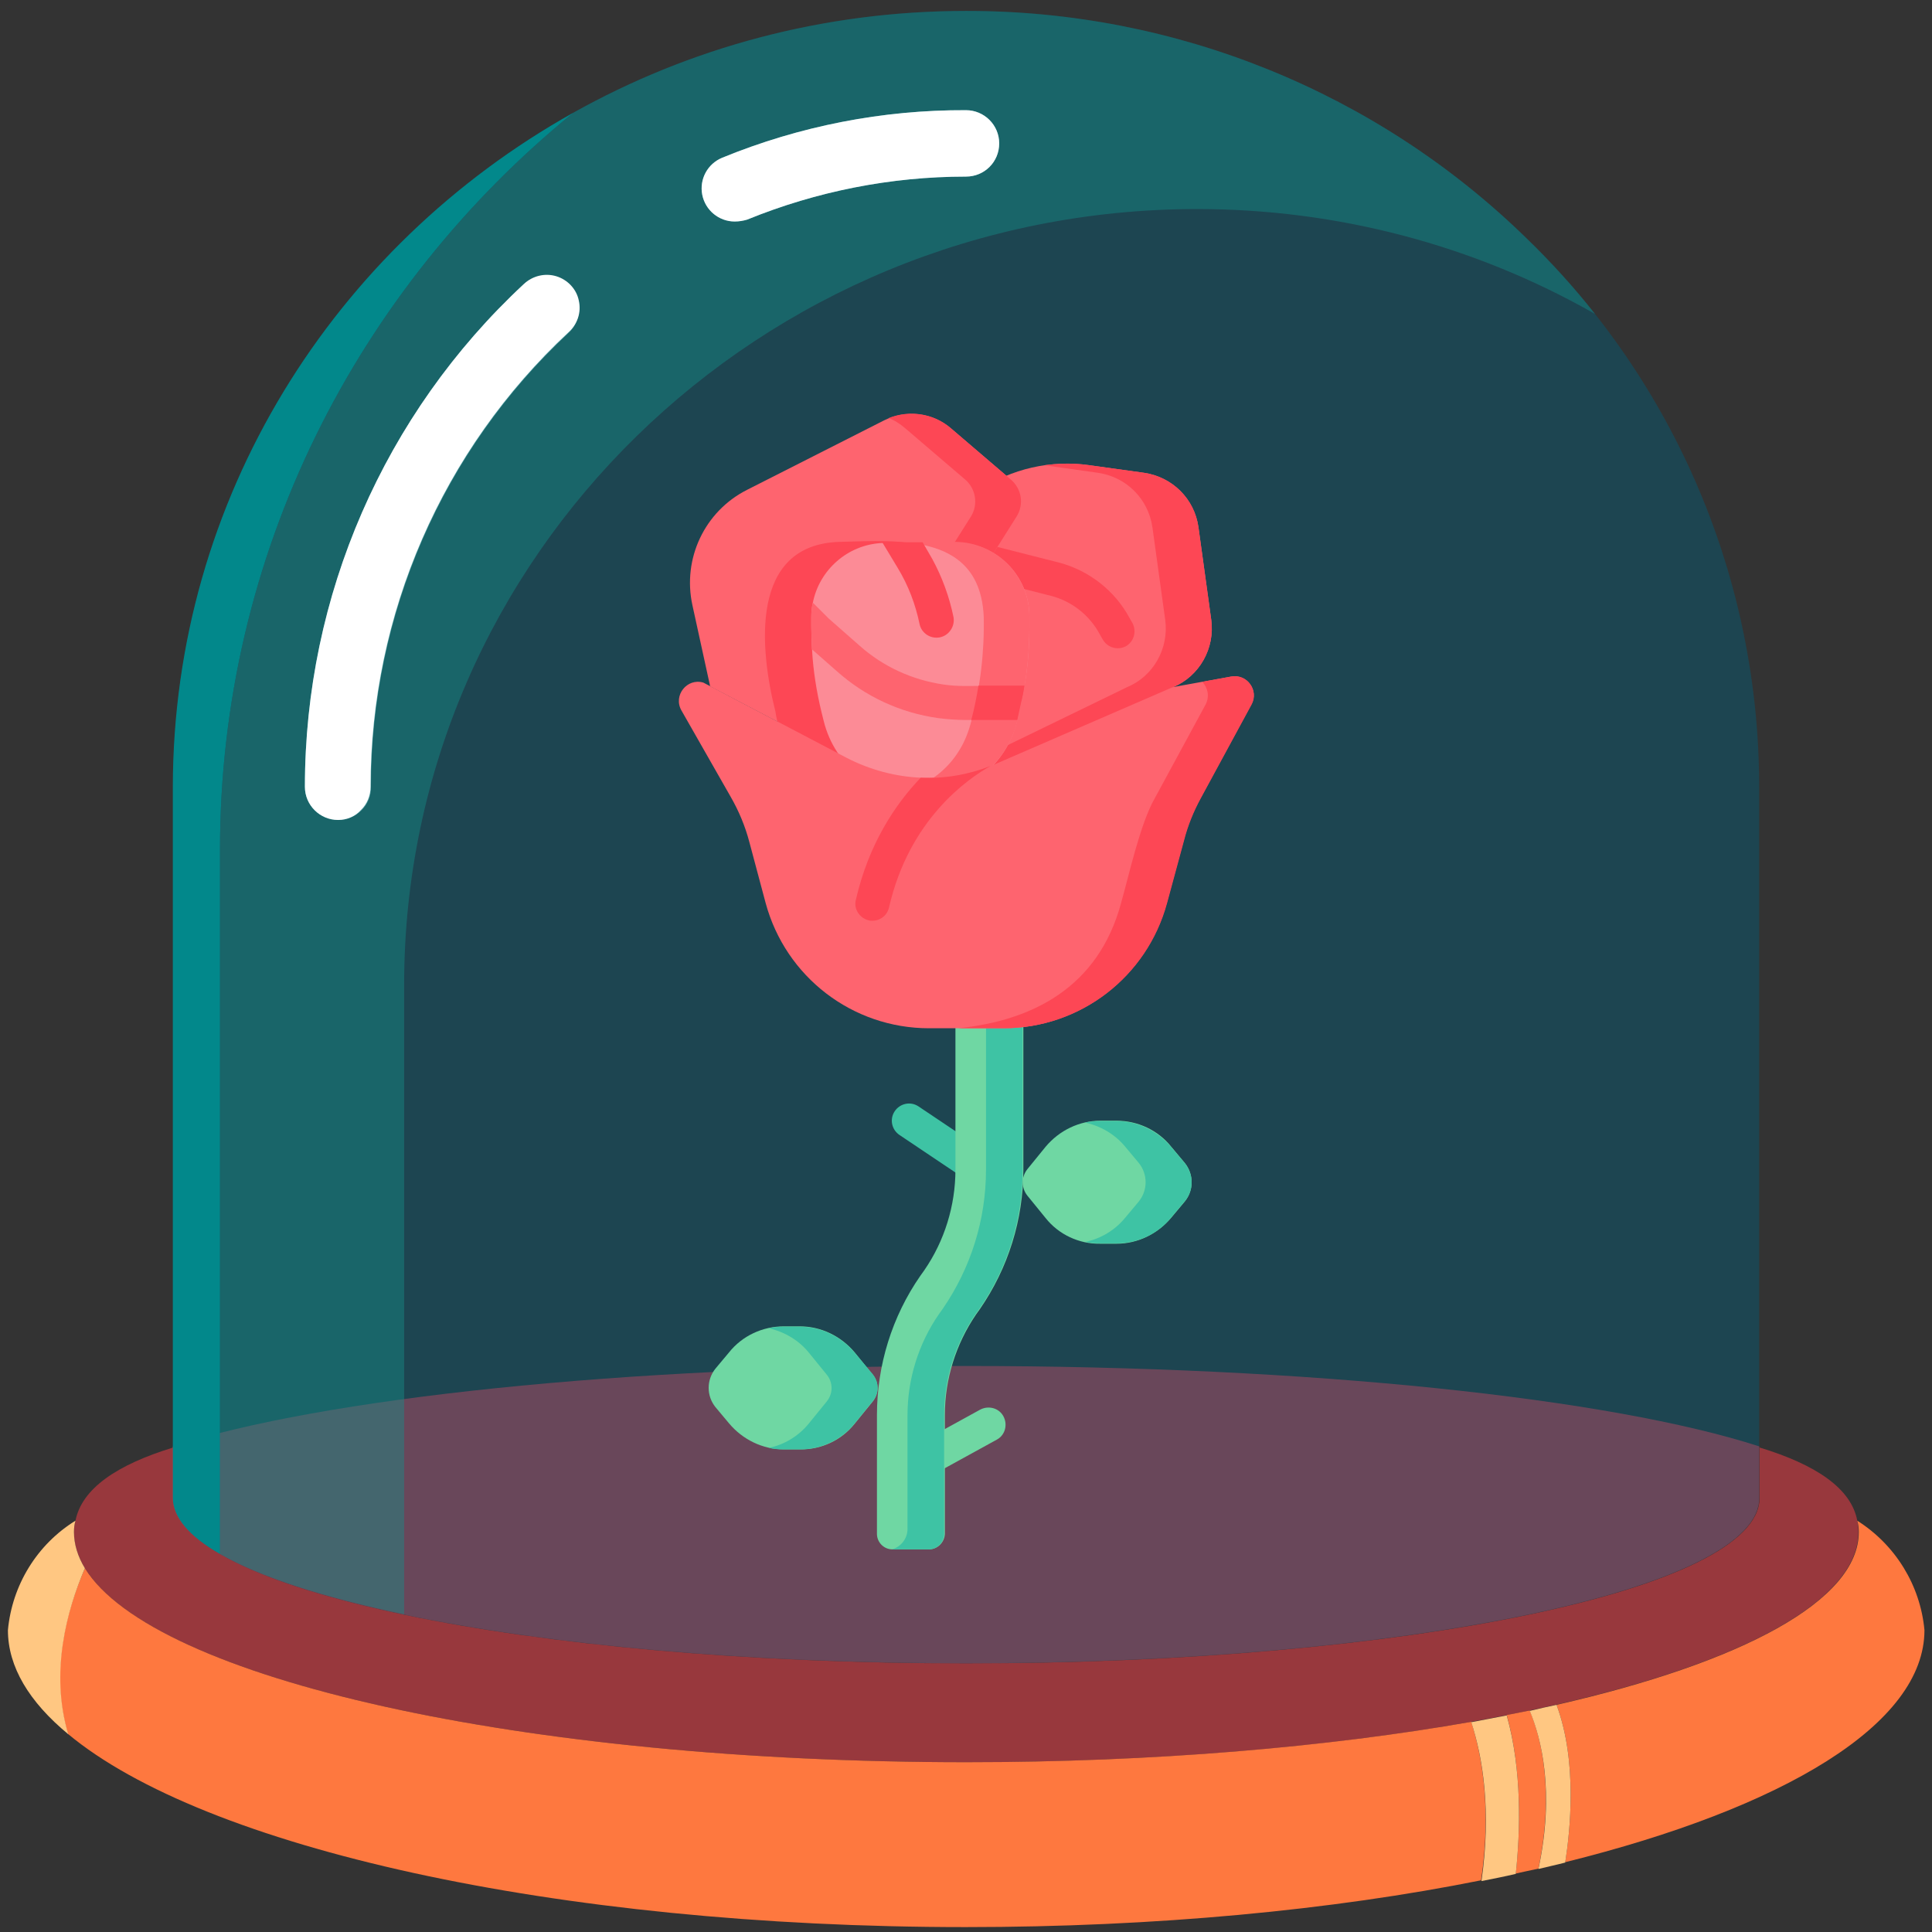 <?xml version="1.0" encoding="utf-8"?>
<!-- Generator: Adobe Illustrator 23.0.1, SVG Export Plug-In . SVG Version: 6.00 Build 0)  -->
<svg version="1.1" id="Capa_1" xmlns="http://www.w3.org/2000/svg" xmlns:xlink="http://www.w3.org/1999/xlink" x="0px" y="0px"
	 viewBox="0 0 512 512" style="enable-background:new 0 0 512 512;" xml:space="preserve">
<rect x="0" y="0" width="512" height="512" fill="#333333" stroke="none"/>
<style type="text/css">
	.st0{fill:#FFFFFF;}
	.st1{fill:#98383D;}
	.st2{fill:#BC3744;}
	.st3{opacity:0.44;fill:#025B76;}
	.st4{fill:#FE646F;}
	.st5{fill:#FD4755;}
	.st6{fill:#3EC3A4;}
	.st7{fill:#6FD7A3;}
	.st8{fill:#FC8B96;}
	.st9{opacity:0.44;fill:#168D89;}
	.st10{fill:#02888B;}
	.st11{fill:#FE783F;}
	.st12{fill:#FFC782;}
</style>
<g>
	<path class="st0" d="M89.6,217.3c-4.8,0-8.8-3.9-8.8-8.8c0-50.6,21-98.8,58-133.2c3.6-3.2,9.1-3,12.3,0.6c3.3,3.5,3.1,9-0.4,12.3
		c-33.4,31.1-52.4,74.7-52.4,120.4C98.4,213.3,94.5,217.3,89.6,217.3z"/>
	<path class="st0" d="M194.7,58.7c-4.2,0-7.8-3-8.6-7.1s1.4-8.2,5.3-9.8c20.5-8.4,42.5-12.7,64.6-12.6c4.8,0,8.8,3.9,8.8,8.8
		s-3.9,8.8-8.8,8.8c-19.9,0-39.6,3.9-58,11.4C197,58.5,195.9,58.7,194.7,58.7L194.7,58.7z"/>
	<path class="st1" d="M492.5,406c0,33.7-105.9,61-236.5,61S19.6,439.7,19.6,406c0-1,0.1-2,0.4-3c1.7-8.5,10.9-14.8,25.9-19.4V397
		c0,24.2,94.1,43.8,210.2,43.8s210.2-19.6,210.2-43.8v-13.4c15.1,4.6,24.3,10.9,25.9,19.4C492.4,404,492.5,405,492.5,406z"/>
	<path class="st2" d="M466.2,383.3V397c0,23.3-87.6,42.4-198,43.7c-4,0.1-8.1,0.1-12.2,0.1s-8.1,0-12.2-0.1
		c-110.4-1.3-198-20.4-198-43.7v-13.7C85.2,370.6,164.5,362,256,362S426.9,370.6,466.2,383.3z"/>
	<path id="Shape" class="st3" d="M466.2,208.5V397c0,24.2-94.1,43.8-210.2,43.8S45.9,421.2,45.9,397V208.5
		C45.9,94.9,140,2.9,256,2.9c55.5-0.1,108.9,21.5,148.6,60.3C444,101.3,466.2,153.7,466.2,208.5z"/>
	<g>
		<path class="st4" d="M239.1,143.6l20.3-13.6c8.6-5.8,19.1-8.2,29.4-6.7l14.4,2c7.5,1.1,13.3,6.9,14.4,14.4l3.4,24.6
			c1,7.5-3.1,14.9-10.1,17.8l-48.6,23.6L239.1,143.6z"/>
		<path class="st5" d="M321,164.3l-3.4-24.6c-1-7.5-6.9-13.3-14.4-14.4l-14.4-2c-4-0.6-8-0.5-12,0l14.2,2
			c7.5,1.1,13.3,6.9,14.4,14.4l3.4,24.6c1,7.5-3.1,14.9-10.1,17.8l-38.3,18.6l1.9,5l48.6-23.6C317.9,179.1,322,171.8,321,164.3z"/>
		<path class="st5" d="M296.2,171.8c-1.6,0-3.2-0.9-4-2.4l-0.8-1.4c-2.7-5-7.4-8.7-12.9-10.1l-18.1-4.6c-2.4-0.6-3.9-3.1-3.3-5.5
			s3.1-3.9,5.5-3.3l18.1,4.6c7.9,2.1,14.7,7.4,18.6,14.6l0.8,1.4c1.2,2.2,0.4,5-1.8,6.2C297.7,171.6,297,171.8,296.2,171.8
			L296.2,171.8z"/>
		<path class="st6" d="M257,312.4c-0.9,0-1.7-0.2-2.5-0.8l-16.1-10.8c-2.1-1.4-2.7-4.2-1.3-6.3c1.4-2.1,4.2-2.7,6.3-1.3l16.1,10.8
			c2.1,1.4,2.7,4.2,1.3,6.3C259.9,311.7,258.5,312.4,257,312.4L257,312.4z"/>
		<path class="st7" d="M246.9,390.4c-1.6,0-3.1-0.8-4-2.3c-1.2-2.2-0.5-5,1.7-6.2l15.1-8.3c2.2-1.2,5-0.5,6.2,1.7s0.5,5-1.7,6.2
			l-15.1,8.3C248.4,390.3,247.7,390.4,246.9,390.4L246.9,390.4z"/>
		<path class="st4" d="M188.2,181.9l-4.7-21.5c-2.7-12.3,3.2-24.9,14.5-30.6l36.3-18.4c5.8-2.9,12.8-2.1,17.7,2.1l15.9,13.6
			c2.8,2.4,3.5,6.6,1.5,9.8l-41.5,65.8L188.2,181.9z"/>
		<path class="st5" d="M260.6,163.4c0.2,9.3-0.9,18.7-3.3,27.7c-6.6,27.7-47.7,25.5-51.8-2.5c-4.2-16.7-6.9-44.3,17-45
			C238.7,143.2,259.6,141.4,260.6,163.4L260.6,163.4z"/>
		<path class="st5" d="M252,113.5c-4.6-4-11-4.9-16.5-2.7c1.6,0.6,3,1.5,4.4,2.7l15.9,13.6c2.8,2.4,3.5,6.6,1.5,9.8l-38.5,61
			l9.1,4.8l41.5-65.8c2-3.2,1.4-7.3-1.5-9.8L252,113.5z"/>
		<g>
			<path class="st7" d="M246.2,410.6h-9.7c-2.3,0-4.1-1.9-4.1-4.1V375c0-13.2,4-26.1,11.5-36.9l1-1.4c5.4-7.8,8.3-17.2,8.3-26.7
				v-48.7h18V310c0,13.2-4,26-11.5,36.9l-1,1.4c-5.4,7.9-8.3,17.2-8.3,26.7v31.5C250.3,408.8,248.4,410.6,246.2,410.6L246.2,410.6z"
				/>
		</g>
		<path class="st6" d="M261.3,261.4V310c0,13.2-4,26-11.5,36.9l-1,1.4c-5.4,7.8-8.3,17.2-8.3,26.7v30.2c0,2.5-1.7,4.7-4.1,5.4h9.7
			c2.3,0,4.1-1.9,4.1-4.1V375c0-9.5,2.9-18.8,8.3-26.7l1-1.4C267,336.1,271,323.2,271,310v-48.7L261.3,261.4L261.3,261.4z"/>
		<path class="st7" d="M277.1,322.8l-4.8-5.9c-1.7-2.1-1.7-5,0-7.1l4.8-5.9c3.6-4.3,8.9-6.9,14.5-6.9h4.3c5.6,0,11,2.5,14.5,6.9
			l3.6,4.3c2.4,3,2.4,7.2,0,10.2l-3.6,4.3c-3.6,4.3-8.9,6.9-14.5,6.9h-4.3C286,329.7,280.6,327.2,277.1,322.8L277.1,322.8z"/>
		<path class="st6" d="M314,308.3l-3.6-4.3c-3.6-4.3-8.9-6.9-14.5-6.9h-4.3c-1.3,0-2.7,0.1-4,0.4c4.1,0.9,7.9,3.1,10.6,6.4l3.6,4.3
			c2.4,3,2.4,7.2,0,10.2l-3.6,4.3c-2.7,3.3-6.5,5.6-10.6,6.4c1.3,0.3,2.6,0.4,4,0.4h4.3c5.6,0,11-2.5,14.5-6.9l3.6-4.3
			C316.4,315.5,316.4,311.3,314,308.3z"/>
		<path class="st7" d="M226.5,377.3l4.8-5.9c1.7-2.1,1.7-5,0-7.1l-4.8-5.9c-3.6-4.3-8.9-6.9-14.5-6.9h-4.3c-5.6,0-11,2.5-14.5,6.9
			l-3.6,4.3c-2.4,3-2.4,7.2,0,10.2l3.6,4.3c3.6,4.3,8.9,6.9,14.5,6.9h4.3C217.6,384.2,223,381.7,226.5,377.3z"/>
		<path class="st6" d="M226.5,358.5c-3.6-4.3-8.9-6.9-14.5-6.9h-4.3c-1.3,0-2.7,0.1-4,0.4c4.1,0.9,7.9,3.1,10.6,6.4l4.8,5.9
			c1.7,2.1,1.7,5,0,7.1l-4.8,5.9c-2.7,3.3-6.5,5.6-10.6,6.4c1.3,0.3,2.6,0.4,4,0.4h4.3c5.6,0,11-2.5,14.5-6.9l4.8-5.9
			c1.7-2.1,1.7-5,0-7.1L226.5,358.5z"/>
		<path class="st8" d="M272.8,163.4v2.8c0,5.2-0.4,10.4-1.3,15.5c-0.2,1.5-0.5,3-0.9,4.5c-0.2,1.1-0.5,2.1-0.7,3.2l-0.3,1.4
			l-0.1,0.4c-2.9,11.8-13.5,20-25.6,20c-12.2,0-22.7-8.3-25.6-20.1l-0.6-2.4c-1.3-5.4-2.2-11-2.5-16.5c-0.1-2.1-0.2-4.2-0.2-6.2
			v-2.4c0-1.3,0.1-2.6,0.4-3.8c1.7-8.8,9.3-15.5,18.4-15.9c0.3,0,0.6,0,1,0H253C263.9,143.6,272.8,152.5,272.8,163.4z"/>
		<path class="st4" d="M253,143.6h-14.2c11.3,0.9,21.2,4.9,21.9,19.8c0.2,9.3-0.9,18.7-3.3,27.7c-2.7,11.1-10.9,17.4-20,19.2
			c2.1,0.5,4.3,0.8,6.6,0.8c12.1,0,22.7-8.3,25.6-20l0.4-1.7c0.3-1.1,0.5-2.1,0.7-3.2c1.4-6.6,2.1-13.3,2.1-20v-2.8
			C272.8,152.5,263.9,143.6,253,143.6L253,143.6z"/>
		<path class="st4" d="M331.6,186.7l-13.5,24.9c-1.9,3.5-3.4,7.2-4.4,11.1l-4.5,16.6c-5.3,19.6-23,33.2-43.3,33.2h-19.7
			c-20.3,0-38-13.6-43.3-33.2l-4.3-16.1c-1.1-4.2-2.8-8.3-5-12.1l-13-22.8c-2.3-4,1.5-8.7,5.8-7.4l37.9,19.9
			c6.2,3.2,12.9,5,19.7,5.3c6.2,0.2,12.5-0.8,18.5-3.1c0.6-0.2,1.2-0.5,1.7-0.7l46.6-20.2l15.4-2.8
			C330.5,178.5,333.7,183,331.6,186.7L331.6,186.7z"/>
		<g>
			<path class="st5" d="M326.3,179.3l-7.7,1.4c1.5,1.5,2,3.9,0.9,6L306,211.6c-3.8,6.6-6.8,20.3-8.9,27.7
				c-6,22.3-23.4,31.2-43.2,33.2H266c20.3,0,38-13.6,43.3-33.2l4.5-16.6c1-3.9,2.5-7.6,4.4-11.1l13.5-24.9
				C333.7,183,330.5,178.5,326.3,179.3L326.3,179.3z"/>
		</g>
		<path class="st4" d="M271.5,181.7c-0.2,1.5-0.5,3-0.9,4.5c-0.2,1.1-0.5,2.1-0.7,3.2l-0.3,1.4h-13.8c-2.4,0-4.8-0.2-7.2-0.5
			c-10-1.4-19.3-5.7-26.8-12.4l-6.6-5.8c-0.1-2.1-0.2-4.2-0.2-6.2v-2.4c0-1.3,0.1-2.6,0.4-3.8l4.2,4.2l8.3,7.3
			c6.2,5.5,13.9,9,22.1,10.2c2,0.3,4,0.4,6,0.4L271.5,181.7L271.5,181.7z"/>
		<g>
			<path class="st5" d="M271.5,181.7c-0.2,1.5-0.5,3-0.9,4.5c-0.2,1.1-0.5,2.1-0.7,3.2l-0.3,1.4h-12.2c0.8-3,1.4-6,1.9-9.1
				L271.5,181.7L271.5,181.7z"/>
			<path class="st5" d="M249.1,168.9c-2.5,0.5-4.9-1.1-5.4-3.5c-1.1-5.3-3-10.3-5.8-14.9l-4.1-6.8c0.3,0,0.6,0,1,0h9.7l2.6,4.5
				c2.6,4.8,4.5,10,5.6,15.4C253.1,166,251.5,168.4,249.1,168.9z"/>
			<path class="st5" d="M262.5,203c-6.1,3.4-21.6,14.2-26.9,37.5c-0.5,2.1-2.3,3.5-4.4,3.5c-0.3,0-0.7,0-1-0.1c-2.4-0.6-4-3-3.4-5.4
				c3.4-14.8,10.4-25.3,17.2-32.4C250.3,206.4,256.6,205.3,262.5,203z"/>
		</g>
	</g>
</g>
<g>
	<path class="st9" d="M256,2.9c-37.9,0-73.4,9.8-104.1,27C94.7,76.5,58.3,146.7,58.3,225.2v186.6c10.6,6.1,27.4,11.5,48.8,16V261
		c0-113.6,94.2-205.6,210.2-205.6c37,0,73.3,9.5,105.4,27.8c-5.6-7.1-11.6-13.7-18.1-20C364.9,24.4,311.5,2.8,256,2.9z"/>
	<path class="st10" d="M151.9,29.9C88.6,65.3,45.9,132,45.8,208.5v188.4c0,5.2,4.4,10.3,12.5,14.9V225.2
		C58.3,146.7,94.7,76.5,151.9,29.9z"/>
</g>
<g>
	<path class="st11" d="M389.9,456.3c-38,6.7-84.1,10.7-133.8,10.7c-117.9,0-215.6-22.2-233.6-51.4c-4.9,11.2-9.4,27.6-4.5,43.9
		c36,30,128.9,51.2,237.9,51.2c50.3,0,97.2-4.5,136.6-12.4C395.3,479.6,392.8,465.5,389.9,456.3z"/>
	<path class="st11" d="M405.4,453.3c-2,0.4-4.1,0.8-6.1,1.2c4.1,14.7,3.6,30.8,2.4,42c2-0.4,4-0.9,6-1.3
		C412,474.6,408.4,460.5,405.4,453.3z"/>
	<path class="st11" d="M510,432c-1.1-11.9-7.7-22.6-17.8-29c0.3,1,0.4,2,0.4,3c0,18.2-31,34.6-80.1,45.8c5.6,15.1,3.6,33.4,2.3,41.7
		C472.8,479.1,510,456.9,510,432z"/>
	<path class="st12" d="M22.5,415.6c-1.9-3.1-2.9-6.4-2.9-9.6c0-1,0.1-2,0.4-3c-10.2,6.3-16.8,17.1-17.9,29c0,9.7,5.6,19,16,27.6
		C13.2,443.2,17.7,426.8,22.5,415.6z"/>
	<path class="st12" d="M399.3,454.6c-3.1,0.6-6.2,1.2-9.4,1.8c3,9.2,5.4,23.3,2.7,42.1c3.1-0.6,6.1-1.2,9.1-1.9
		C402.9,485.3,403.4,469.2,399.3,454.6z"/>
	<path class="st12" d="M412.5,451.8c-2.3,0.5-4.7,1-7.1,1.6c3,7.2,6.7,21.3,2.3,41.9c2.4-0.6,4.8-1.1,7.1-1.7
		C416.1,485.2,418.1,466.9,412.5,451.8z"/>
</g>
<path class="st0" d="M89.6,217.3c-4.8,0-8.8-3.9-8.8-8.8c0-50.6,21-98.8,58-133.2c2.3-2.2,5.6-3,8.6-2.1s5.4,3.4,6,6.5
	c0.7,3.1-0.4,6.3-2.8,8.4c-33.4,31.1-52.4,74.7-52.4,120.4c0,2.3-0.9,4.6-2.6,6.2C94.2,216.3,92,217.3,89.6,217.3z"/>
<path class="st0" d="M194.7,58.7c-4.2,0-7.8-3-8.6-7.1s1.4-8.2,5.3-9.8c20.5-8.4,42.5-12.7,64.6-12.6c4.8,0,8.8,3.9,8.8,8.8
	s-3.9,8.8-8.8,8.8c-19.9,0-39.6,3.9-58,11.4C197,58.5,195.9,58.7,194.7,58.7z"/>
</svg>
